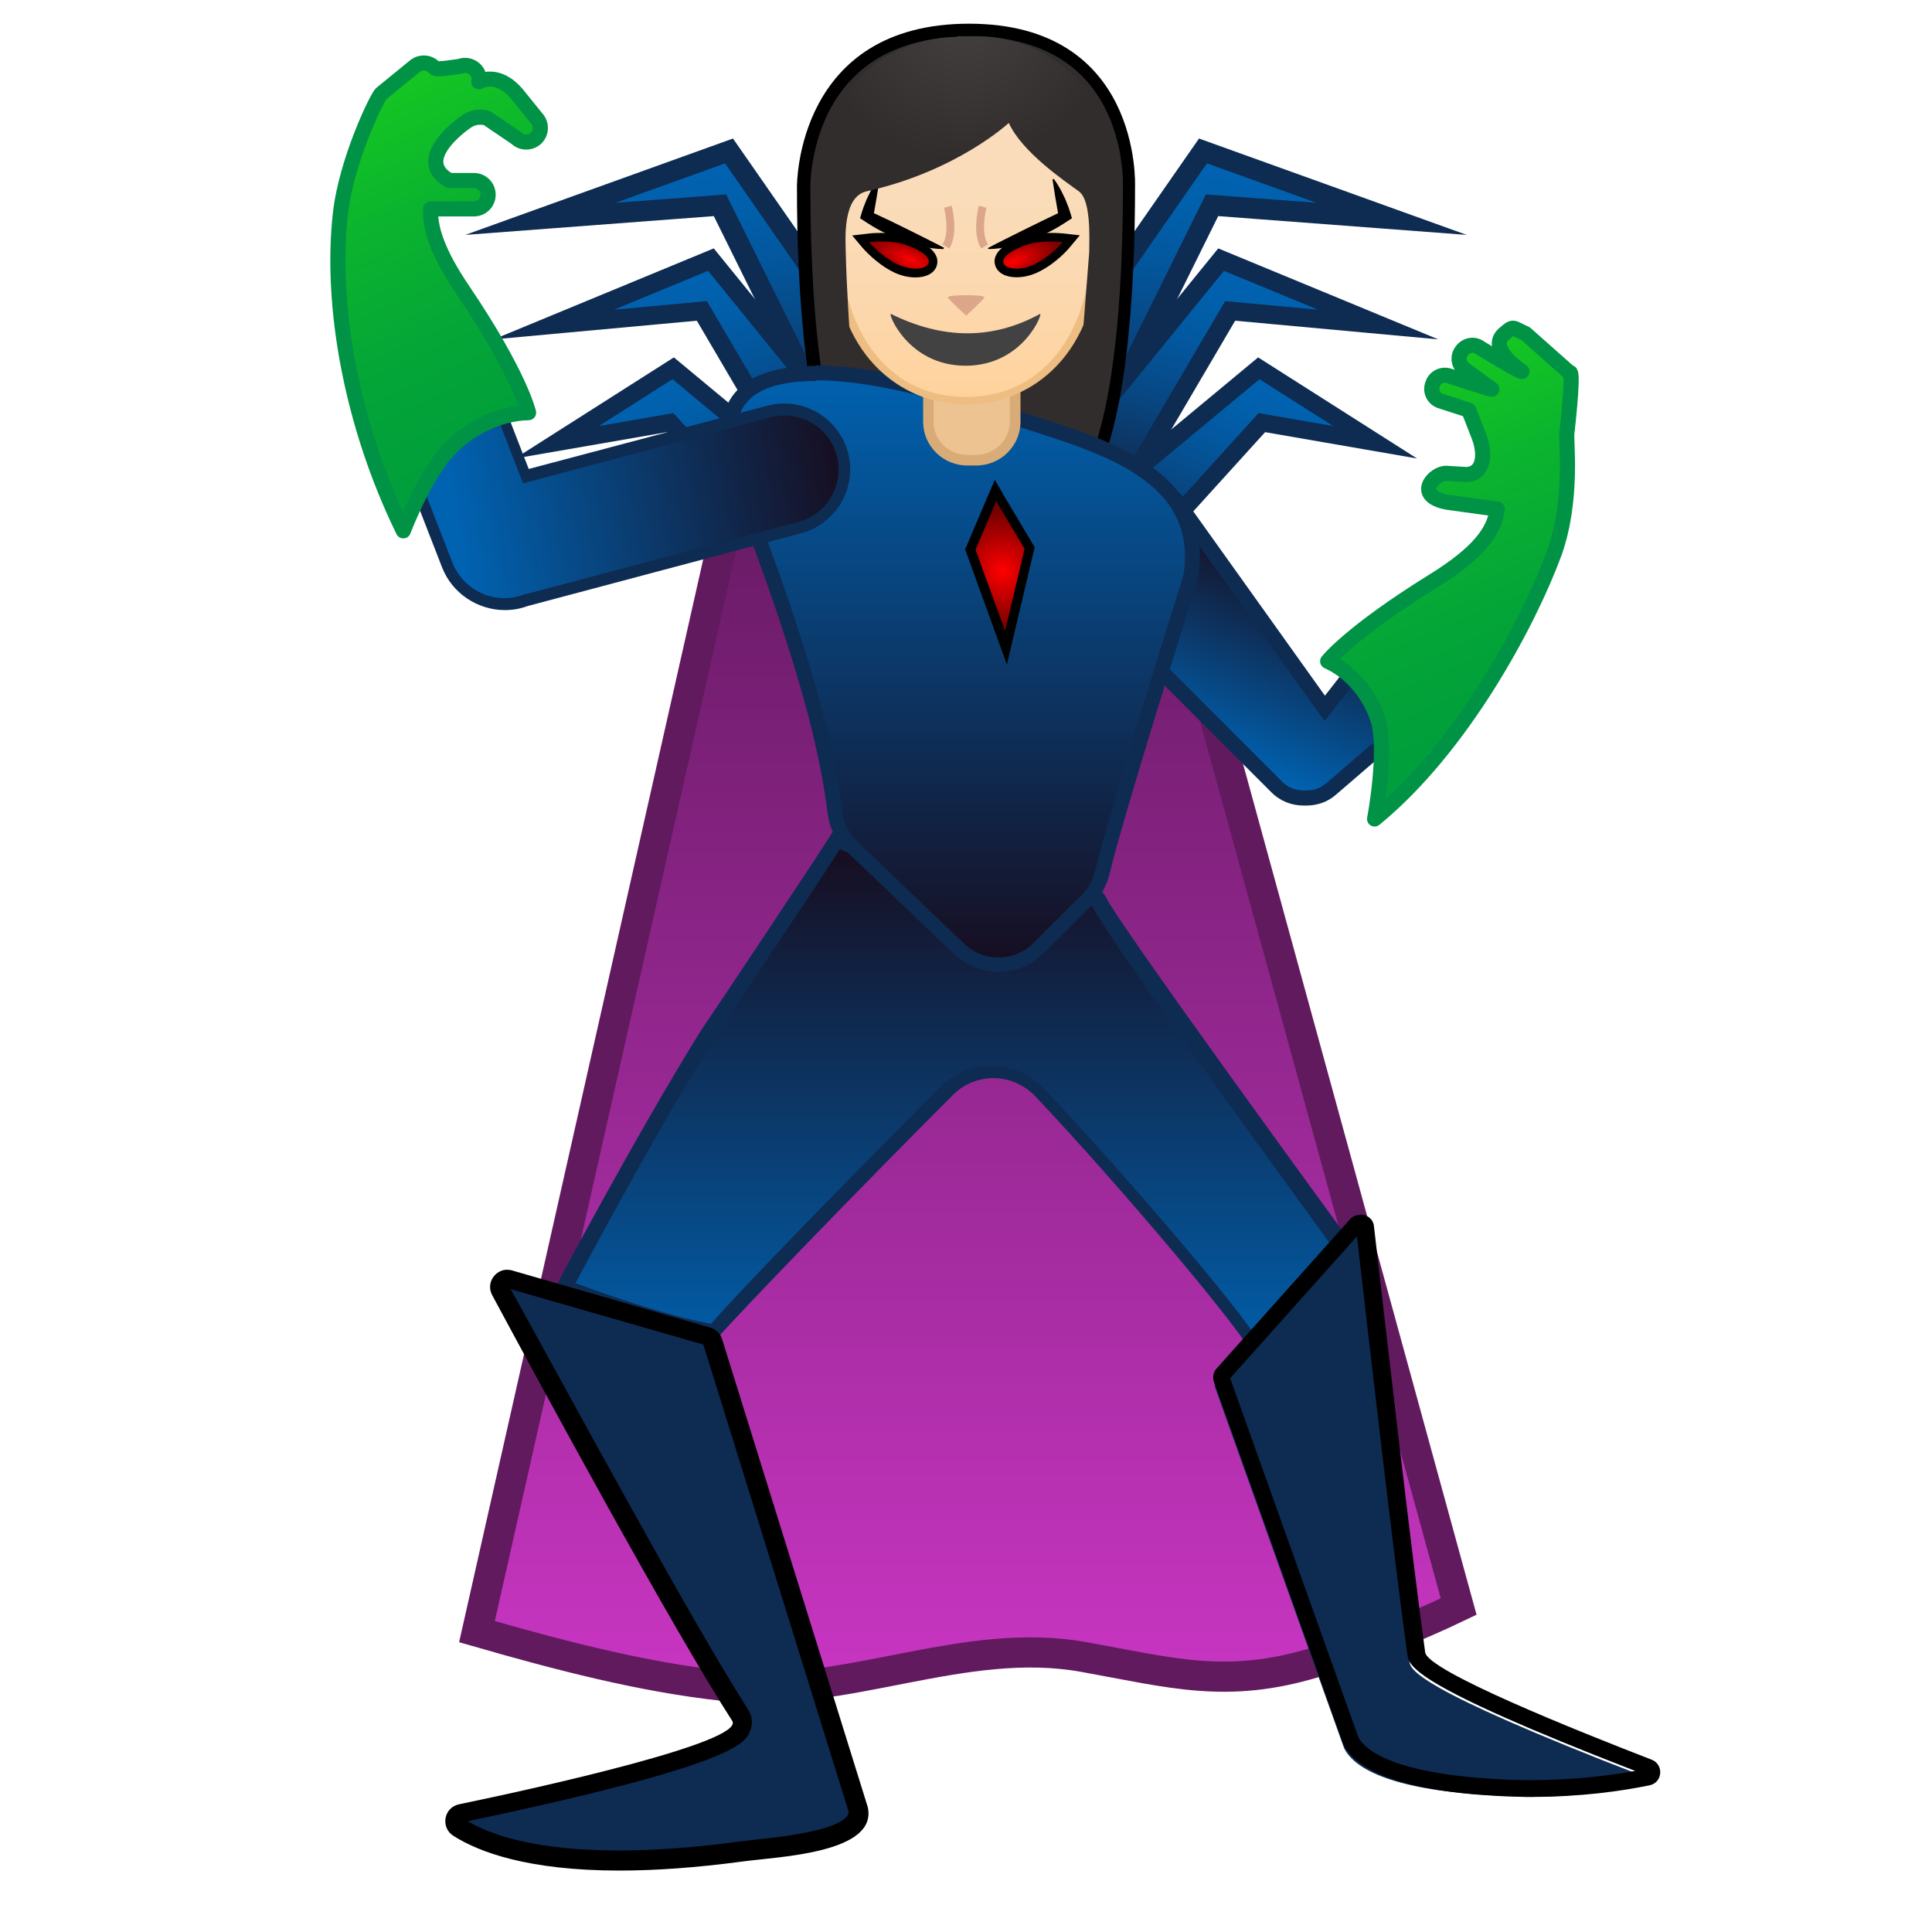 <?xml version="1.0" encoding="UTF-8"?>
<svg enable-background="new 0 0 128 128" version="1.1" viewBox="0 0 128 128" xmlns="http://www.w3.org/2000/svg">
<linearGradient id="g" x1="64" x2="64" y1="34.3" y2="111" gradientUnits="userSpaceOnUse">
<stop stop-color="#691B66" offset="0"/>
<stop stop-color="#C735C1" offset="1"/>
</linearGradient>
<path d="m48.8 31.8-17.2 76.3c5.32 1.53 10.9 3.01 16.4 3.6 8.01 0.87 15.8-3.36 23.8-1.92 5.83 1.05 9.46 2.13 15.3 0.37 3.26-0.98 6.47-2.24 9.54-3.71l-20.5-74.7h-27.2z" fill="url(#g)" stroke="#611A5E" stroke-miterlimit="10" stroke-width="2"/>
<g stroke="#0E2B52" stroke-miterlimit="10">
<linearGradient id="f" x1="58.6" x2="58.6" y1="17.7" y2="39.9" gradientTransform="matrix(1.07 -.128 .129 1.08 -16.3 -1.39)" gradientUnits="userSpaceOnUse">
<stop stop-color="#0063B2" offset=".003"/>
<stop stop-color="#0160AC" offset=".136"/>
<stop stop-color="#03569C" offset=".311"/>
<stop stop-color="#084681" offset=".508"/>
<stop stop-color="#0E305B" offset=".722"/>
<stop stop-color="#15142B" offset=".948"/>
<stop stop-color="#170D1F" offset="1"/>
</linearGradient>
<polygon points="35.8 14.5 48.3 10 64.3 33 57.6 33.6 47.7 13.6" fill="url(#f)" stroke-width="1.37"/>
<linearGradient id="e" x1="62.8" x2="62.8" y1="27.3" y2="46.2" gradientTransform="matrix(.992 -.279 .29 1.03 -24 6.94)" gradientUnits="userSpaceOnUse">
<stop stop-color="#0063B2" offset=".003"/>
<stop stop-color="#0160AC" offset=".136"/>
<stop stop-color="#03569C" offset=".311"/>
<stop stop-color="#084681" offset=".508"/>
<stop stop-color="#0E305B" offset=".722"/>
<stop stop-color="#15142B" offset=".948"/>
<stop stop-color="#170D1F" offset="1"/>
</linearGradient>
<polygon points="36.7 21.5 47.1 17.2 61.4 34.8 55.6 36.1 46.5 20.6" fill="url(#e)" stroke-width="1.23"/>
<linearGradient id="d" x1="66.8" x2="66.8" y1="29.6" y2="47.7" gradientTransform="matrix(.909 -.417 .417 .909 -28.4 25.5)" gradientUnits="userSpaceOnUse">
<stop stop-color="#0063B2" offset=".003"/>
<stop stop-color="#0160AC" offset=".136"/>
<stop stop-color="#03569C" offset=".311"/>
<stop stop-color="#084681" offset=".508"/>
<stop stop-color="#0E305B" offset=".722"/>
<stop stop-color="#15142B" offset=".948"/>
<stop stop-color="#170D1F" offset="1"/>
</linearGradient>
<polygon points="36.9 29.3 44.6 24.4 60.5 37.6 55.1 39.8 44.4 28" fill="url(#d)" stroke-width="1.17"/>
<linearGradient id="c" x1="133" x2="133" y1="26.6" y2="48.8" gradientTransform="matrix(-1.07 -.128 -.129 1.08 225 -1.39)" gradientUnits="userSpaceOnUse">
<stop stop-color="#0063B2" offset=".003"/>
<stop stop-color="#0160AC" offset=".136"/>
<stop stop-color="#03569C" offset=".311"/>
<stop stop-color="#084681" offset=".508"/>
<stop stop-color="#0E305B" offset=".722"/>
<stop stop-color="#15142B" offset=".948"/>
<stop stop-color="#170D1F" offset="1"/>
</linearGradient>
<polygon points="92.2 14.5 79.7 10 63.7 33 70.4 33.6 80.3 13.6" fill="url(#c)" stroke-width="1.37"/>
<linearGradient id="b" x1="138" x2="138" y1="47.7" y2="66.6" gradientTransform="matrix(-.992 -.279 -.29 1.03 233 6.94)" gradientUnits="userSpaceOnUse">
<stop stop-color="#0063B2" offset=".003"/>
<stop stop-color="#0160AC" offset=".136"/>
<stop stop-color="#03569C" offset=".311"/>
<stop stop-color="#084681" offset=".508"/>
<stop stop-color="#0E305B" offset=".722"/>
<stop stop-color="#15142B" offset=".948"/>
<stop stop-color="#170D1F" offset="1"/>
</linearGradient>
<polygon points="91.3 21.5 80.9 17.2 66.6 34.8 72.4 36.1 81.5 20.6" fill="url(#b)" stroke-width="1.23"/>
<linearGradient id="a" x1="140" x2="140" y1="63.3" y2="81.4" gradientTransform="matrix(-.909 -.417 -.417 .909 237 25.5)" gradientUnits="userSpaceOnUse">
<stop stop-color="#0063B2" offset=".003"/>
<stop stop-color="#0160AC" offset=".136"/>
<stop stop-color="#03569C" offset=".311"/>
<stop stop-color="#084681" offset=".508"/>
<stop stop-color="#0E305B" offset=".722"/>
<stop stop-color="#15142B" offset=".948"/>
<stop stop-color="#170D1F" offset="1"/>
</linearGradient>
<polygon points="91.1 29.3 83.4 24.4 67.5 37.6 72.9 39.8 83.6 28" fill="url(#a)" stroke-width="1.17"/>
</g>
<path d="m59.3 33.8s-1.9-0.1-2.85-1.42c-2.06-2.86-3.19-10-3.19-20.1 0-0.46 0.07-4.58 2.98-7.49 1.88-1.89 4.56-2.85 7.96-2.85 3.37 0 6.01 0.94 7.83 2.8 2.74 2.8 2.8 6.74 2.79 7.51 0 10.1-1.13 17.3-3.19 20.1-0.93 1.29-2.74 1.41-2.86 1.42l-4.73-0.01-4.74 0.02z" fill="#312D2D"/>
<path d="m64.2 2.4c3.26 0 5.79 0.9 7.53 2.68 2.68 2.73 2.68 6.76 2.67 7.24 0 10-1.1 17.1-3.11 19.9-0.83 1.15-2.53 1.25-2.51 1.25l-4.74-0.01-4.7 0.01c-0.02 0-1.72-0.1-2.54-1.25-2.01-2.79-3.11-9.84-3.11-19.9 0-0.18 0.02-4.35 2.85-7.19 1.8-1.81 4.38-2.72 7.66-2.72m0-0.84c-11.4 0-11.4 10.6-11.4 10.8 0 6.86 0.52 16.5 3.27 20.4 1.09 1.51 3.19 1.59 3.19 1.59l4.74-0.01 4.74 0.01s2.1-0.08 3.19-1.59c2.74-3.81 3.27-13.5 3.27-20.4 0-0.17 0.41-10.8-11-10.8z"/>
<linearGradient id="t" x1="78.8" x2="84.3" y1="49.6" y2="36.3" gradientUnits="userSpaceOnUse">
<stop stop-color="#0063B2" offset=".003"/>
<stop stop-color="#170D1F" offset="1"/>
</linearGradient>
<path d="m86.3 53c-0.67 0-1.3-0.25-1.76-0.72l-14.1-14.1c-0.97-0.97-0.97-2.56 0-3.54l1.95-1.94c0.31-0.31 0.99-0.49 1.87-0.49 1.44 0 3.04 0.47 3.64 1.07l9.84 13.8 3.19-4.09c0.38-0.32 0.96-0.53 1.56-0.53 0.73 0 1.42 0.32 1.9 0.87l0.22 0.25c0.43 0.5 0.64 1.15 0.59 1.82s-0.35 1.27-0.86 1.71l-6.19 5.33c-0.45 0.38-1.01 0.59-1.63 0.59h-0.18z" fill="url(#t)"/>
<path d="m74.3 32.6c1.36 0 2.74 0.45 3.24 0.88l9.44 13.2 0.78 1.09 0.82-1.06 2.71-3.48c0.35-0.27 0.78-0.42 1.23-0.42 0.59 0 1.14 0.25 1.52 0.69l0.22 0.25c0.72 0.84 0.63 2.1-0.21 2.82l-6.19 5.33c-0.45 0.39-0.96 0.47-1.31 0.47h-0.18c-0.54 0-1.04-0.2-1.41-0.57l-14.1-14.1c-0.78-0.78-0.78-2.05 0-2.83l1.94-1.94c0.17-0.17 0.71-0.34 1.52-0.34m0-1c-0.94 0-1.78 0.19-2.23 0.64l-1.94 1.94c-1.17 1.17-1.17 3.08 0 4.24l14.1 14.1c0.58 0.58 1.35 0.86 2.12 0.86h0.18c0.69 0 1.39-0.22 1.95-0.71l6.19-5.33c1.25-1.08 1.39-2.98 0.32-4.23l-0.22-0.25c-0.59-0.69-1.43-1.04-2.28-1.04-0.69 0-1.39 0.24-1.95 0.72l-2.78 3.56-9.5-13.3c-0.73-0.72-2.49-1.21-4-1.21z" fill="#0E2B52"/>
<linearGradient id="s" x1="63.2" x2="63.2" y1="56" y2="91.6" gradientUnits="userSpaceOnUse">
<stop stop-color="#170D1F" offset="0"/>
<stop stop-color="#0063B2" offset=".997"/>
</linearGradient>
<path d="m83.2 89.4c-1.68-2.64-9.48-11.8-14.3-16.9-0.82-0.86-1.93-1.34-3.12-1.34-1.14 0-2.22 0.45-3.02 1.25-6.19 6.2-13.5 13.8-15.4 15.9-3.62-0.65-8.31-2.38-9.86-2.97 1.12-2.11 5.6-10.5 9.47-16.7 0.03-0.05 0.45-0.68 1.08-1.63 5.25-7.88 6.92-10.4 7.46-11.3 0.99 0.35 3.94 1.48 8.28 3.93 0.76 0.43 1.54 0.65 2.31 0.65 2.25 0 3.81-1.83 4.5-2.82 0.22 0.24 0.54 0.58 1 1.06 0.47 0.5 1.12 1.17 1.23 1.32 0.88 1.9 12.2 17.5 16.1 22.8-0.7 1.08-3.34 4.98-5.71 6.75z" fill="url(#s)"/>
<path d="m55.7 56.3c1.23 0.46 3.97 1.58 7.83 3.76 0.84 0.47 1.7 0.71 2.55 0.71 2.12 0 3.68-1.46 4.54-2.55 0.17 0.18 0.37 0.39 0.6 0.63 0.45 0.47 1.07 1.12 1.18 1.27-0.01-0.01-0.1-0.14-0.14-0.33 0.22 1.04 8.74 12.8 16 22.8-0.84 1.26-2.99 4.33-5 6.02-2.36-3.43-10.1-12.3-14.1-16.5-0.92-0.96-2.15-1.5-3.48-1.5-1.28 0-2.48 0.5-3.38 1.4-6 6.01-13.1 13.3-15.2 15.7-3.19-0.61-7.12-2.01-8.97-2.7 1.44-2.71 5.58-10.4 9.18-16.2 0.04-0.07 0.45-0.68 1.07-1.61 4.65-6.93 6.52-9.75 7.29-11m-0.43-1.21c-0.04 0.2-8.65 13.1-8.75 13.2-4.5 7.25-9.75 17.2-9.75 17.2s6.25 2.5 10.8 3.25c1.53-1.75 9.16-9.66 15.6-16.1 0.74-0.74 1.7-1.11 2.67-1.11 1 0 2.01 0.4 2.76 1.18 5.55 5.86 14.2 16.1 14.5 17.3 2.97-1.89 6.5-7.5 6.5-7.5s-16-21.9-16.3-23c-0.04-0.18-2.69-2.8-2.73-3 0 0-1.69 3.18-4.44 3.18-0.63 0-1.32-0.17-2.06-0.58-5.5-3.1-8.75-4.1-8.75-4.1z" fill="#0E2B52"/>
<linearGradient id="r" x1="63.7" x2="63.7" y1="24" y2="64.2" gradientUnits="userSpaceOnUse">
<stop stop-color="#0063B2" offset=".003"/>
<stop stop-color="#170D1F" offset="1"/>
</linearGradient>
<path d="m66.2 63.9c-0.97 0-1.89-0.37-2.59-1.04l-7.1-6.78c-0.63-0.6-1.03-1.4-1.13-2.26-0.17-1.42-0.55-3.75-1.38-6.86-1.4-5.21-3.1-9.75-4.22-12.8-0.41-1.1-0.73-1.96-0.91-2.52-0.75-2.32-0.7-4.08 0.13-5.22 0.85-1.17 2.58-1.77 5.12-1.77 4.58 0 10.2 1.97 10.2 1.99 1.08 0.41 2.26 0.78 3.51 1.17 5.56 1.75 11.9 3.73 11.1 10-0.02 0.21-0.08 0.44-0.15 0.69-0.8 2.51-4.81 15.3-5.76 19.2-0.17 0.7-0.52 1.33-1.01 1.82-0.83 0.82-2.06 2.05-3.21 3.2-0.72 0.71-1.66 1.1-2.66 1.1z" fill="url(#r)"/>
<path d="m54.1 25.2c4.49 0 10 1.94 10 1.95 1.1 0.42 2.29 0.79 3.55 1.18 5.64 1.77 11.5 3.61 10.8 9.48-0.02 0.18-0.07 0.38-0.13 0.6-0.8 2.52-4.82 15.3-5.77 19.3-0.15 0.61-0.45 1.15-0.88 1.58-0.83 0.82-2.07 2.05-3.22 3.2-0.61 0.61-1.43 0.95-2.3 0.95-0.84 0-1.64-0.32-2.25-0.9l-7.1-6.78c-0.54-0.52-0.89-1.21-0.98-1.96-0.17-1.43-0.55-3.79-1.4-6.93-1.41-5.23-3.11-9.79-4.23-12.8-0.41-1.09-0.73-1.95-0.9-2.49-0.7-2.16-0.68-3.77 0.06-4.77 0.75-1.04 2.34-1.57 4.72-1.57m0-1c-4.21 0-7.67 1.6-5.73 7.64 0.66 2.06 3.2 8.1 5.12 15.2 0.83 3.1 1.2 5.41 1.37 6.79 0.12 0.98 0.57 1.88 1.28 2.56l7.1 6.78c0.82 0.79 1.88 1.18 2.94 1.18 1.09 0 2.17-0.41 3-1.24 1.15-1.15 2.39-2.38 3.21-3.2 0.57-0.56 0.96-1.27 1.15-2.05 0.95-3.96 5-16.8 5.75-19.2 0.08-0.25 0.14-0.52 0.17-0.78 0.95-8.14-8.9-9.42-15-11.7 0 0-5.67-2.02-10.4-2.02z" fill="#0E2B52"/>
<path d="m64.1 30.5c-1.42 0-2.58-1.14-2.58-2.55v-3.19h5.75v3.19c0 1.41-1.16 2.55-2.58 2.55h-0.59z" fill="#EDC391"/>
<path d="m66.9 25.1v2.84c0 1.21-1 2.2-2.23 2.2h-0.59c-1.23 0-2.23-0.99-2.23-2.2v-2.84h5.05m0.7-0.7h-6.44v3.54c0 1.6 1.31 2.9 2.93 2.9h0.59c1.62 0 2.93-1.3 2.93-2.9v-3.54h-0.01z" fill="#D9AC77"/>
<linearGradient id="q" x1="64" x2="64" y1="26.3" y2="4.95" gradientUnits="userSpaceOnUse">
<stop stop-color="#FFD29C" offset="0"/>
<stop stop-color="#FFD39E" offset=".024"/>
<stop stop-color="#FCD8AF" offset=".316"/>
<stop stop-color="#FADCBA" offset=".63"/>
<stop stop-color="#F9DDBD" offset="1"/>
</linearGradient>
<path d="m64 26.5c-4.1 0-8.51-3.18-8.51-10.2 0-5.58 3.25-11.6 8.51-11.6s8.51 6.03 8.51 11.6c-0.01 6.97-4.42 10.2-8.51 10.2z" fill="url(#q)"/>
<path d="m64 5c5.1 0 8.26 5.9 8.26 11.4 0 4.77-2.58 9.9-8.26 9.9-5.67 0-8.26-5.13-8.26-9.9 0-5.46 3.16-11.4 8.26-11.4m0-0.5c-4.55 0-8.76 4.86-8.76 11.9 0 6.96 4.34 10.4 8.76 10.4s8.76-3.44 8.76-10.4c-0.01-7-4.22-11.9-8.76-11.9z" fill="#EDBD82"/>
<path d="m62.8 19.7c0.08 0.19 1.21 1.21 1.21 1.21s1.13-1.02 1.21-1.21c0.07-0.19-2.5-0.19-2.42 0z" fill="#DBA689"/>
<path d="m68.9 20.8c-3.13 1.71-6.4 1.71-9.87 0-0.24-0.12 1.1 3.43 4.94 3.43s5.17-3.56 4.93-3.43z" fill="#424242"/>
<path d="m62.5 16.5c-0.24 0-0.48-0.02-0.71-0.05l-0.34-0.05-0.33-0.07c-0.22-0.04-0.43-0.11-0.65-0.17s-0.42-0.13-0.63-0.2c-0.82-0.31-1.61-0.69-2.35-1.17l-0.51-0.33 0.13-0.43c0.06-0.19 0.12-0.37 0.2-0.55l0.11-0.28 0.13-0.27c0.08-0.18 0.18-0.36 0.28-0.54s0.22-0.35 0.35-0.53l0.09 0.02c-0.06 0.38-0.12 0.77-0.18 1.15l-0.2 1.15-0.04-0.08 1.17 0.55 1.18 0.58 1.18 0.59c0.39 0.19 0.78 0.4 1.17 0.6l-0.05 0.08z"/>
<radialGradient id="p" cx="60.5" cy="17.1" r="3.38" gradientTransform="matrix(.926 .377 -.15 .368 6.87 -11.9)" gradientUnits="userSpaceOnUse">
<stop stop-color="#f00" offset=".003"/>
<stop stop-color="#F50000" offset=".072"/>
<stop stop-color="#980000" offset=".712"/>
<stop stop-color="#730000" offset="1"/>
</radialGradient>
<path d="m60.6 18c-0.42 0-0.89-0.11-1.3-0.31-1.13-0.54-1.95-1.51-1.99-1.55l-0.34-0.41 0.52-0.06s0.36-0.04 0.85-0.04c0.63 0 1.17 0.07 1.6 0.21s1.46 0.52 1.75 1.09c0.08 0.17 0.1 0.34 0.05 0.5-0.11 0.35-0.54 0.57-1.14 0.57z" fill="url(#p)"/>
<path d="m58.4 16c0.46 0 1.03 0.04 1.51 0.19 0.97 0.31 1.75 0.81 1.62 1.23-0.08 0.24-0.42 0.38-0.87 0.38-0.35 0-0.77-0.09-1.18-0.28-1.1-0.52-1.9-1.48-1.9-1.48s0.35-0.04 0.82-0.04m0-0.57c-0.5 0-0.87 0.04-0.89 0.05l-1.05 0.12 0.68 0.81c0.04 0.04 0.9 1.06 2.08 1.63 0.45 0.22 0.96 0.34 1.43 0.34 0.73 0 1.26-0.29 1.41-0.77 0.24-0.75-0.48-1.46-1.98-1.95-0.45-0.16-1.02-0.23-1.68-0.23z"/>
<path d="m65.5 16.5c0.24 0 0.48-0.02 0.71-0.05l0.34-0.05 0.33-0.07c0.22-0.04 0.43-0.11 0.65-0.17s0.42-0.13 0.63-0.2c0.82-0.31 1.61-0.69 2.35-1.17l0.51-0.33-0.13-0.43c-0.06-0.19-0.12-0.37-0.2-0.55l-0.11-0.28-0.13-0.27c-0.08-0.18-0.18-0.36-0.28-0.54s-0.22-0.35-0.35-0.53l-0.09 0.02c0.06 0.38 0.12 0.77 0.18 1.15l0.2 1.15 0.04-0.08-1.18 0.57-1.18 0.58-1.18 0.59c-0.39 0.19-0.78 0.4-1.17 0.6l0.06 0.06z"/>
<radialGradient id="o" cx="129" cy="17.4" r="3.38" gradientTransform="matrix(-.926 .377 .15 .368 184 -37.7)" gradientUnits="userSpaceOnUse">
<stop stop-color="#f00" offset=".003"/>
<stop stop-color="#F50000" offset=".072"/>
<stop stop-color="#980000" offset=".712"/>
<stop stop-color="#730000" offset="1"/>
</radialGradient>
<path d="m67.3 18c-0.6 0-1.03-0.21-1.14-0.57-0.05-0.16-0.03-0.33 0.05-0.5 0.29-0.57 1.32-0.96 1.75-1.09 0.43-0.14 0.96-0.21 1.6-0.21 0.49 0 0.85 0.04 0.85 0.04l0.52 0.06-0.34 0.4c-0.04 0.04-0.86 1.01-1.99 1.55-0.41 0.2-0.88 0.32-1.3 0.32z" fill="url(#o)"/>
<path d="m69.6 16c0.47 0 0.82 0.04 0.82 0.04s-0.81 0.96-1.89 1.48c-0.41 0.19-0.83 0.28-1.18 0.28-0.45 0-0.8-0.14-0.87-0.38-0.14-0.42 0.64-0.92 1.62-1.23 0.47-0.15 1.04-0.19 1.5-0.19m0-0.57c-0.66 0-1.23 0.07-1.68 0.22-1.5 0.48-2.23 1.2-1.98 1.95 0.16 0.48 0.68 0.77 1.41 0.77 0.47 0 0.97-0.12 1.43-0.34 1.19-0.57 2.05-1.58 2.08-1.63l0.68-0.81-1.05-0.12c-0.02 0-0.39-0.04-0.89-0.04z"/>
<path d="m62.8 13.7s0.45 1.69-0.13 2.63" fill="none" stroke="#DBA689" stroke-miterlimit="10" stroke-width=".522"/>
<path d="m65.1 13.7s-0.45 1.69 0.13 2.63" fill="none" stroke="#DBA689" stroke-miterlimit="10" stroke-width=".522"/>
<radialGradient id="n" cx="59.7" cy="34.3" r="3.84" gradientTransform="matrix(.965 -.018 .07 1.04 6.39 3.19)" gradientUnits="userSpaceOnUse">
<stop stop-color="#f00" offset=".003"/>
<stop stop-color="#F50000" offset=".072"/>
<stop stop-color="#980000" offset=".712"/>
<stop stop-color="#730000" offset="1"/>
</radialGradient>
<polygon points="64.3 36.4 66 32.5 68.3 36.3 66.7 42.9" fill="url(#n)"/>
<path d="m66 33.2 1.88 3.16-1.29 5.44-1.96-5.38 1.37-3.22m-0.09-1.41-0.5 1.16-1.37 3.22-0.1 0.23 0.09 0.24 1.95 5.38 0.73 2.01 0.49-2.08 1.29-5.44 0.06-0.25-0.13-0.22-1.88-3.16-0.63-1.09z"/>
<linearGradient id="m" x1="29.5" x2="55.5" y1="31.9" y2="27.8" gradientUnits="userSpaceOnUse">
<stop stop-color="#0063B2" offset=".003"/>
<stop stop-color="#170D1F" offset="1"/>
</linearGradient>
<path d="m33.6 40c-1.67 0-3.2-1.04-3.8-2.59l-4.12-10.6c-0.4-1.03 0.11-2.2 1.15-2.6l2.74-1.06c0.23-0.09 0.47-0.14 0.72-0.14 0.83 0 1.58 0.52 1.88 1.28l2.82 7.26 16.1-4.28c0.33-0.09 0.67-0.13 1.02-0.13 1.81 0 3.39 1.22 3.85 2.96 0.56 2.12-0.7 4.3-2.82 4.87l-18 4.79c-0.56 0.18-1.04 0.27-1.53 0.27z" fill="url(#m)"/>
<path d="m30.2 23.4c0.67 0 1.28 0.41 1.51 1.03l2.69 6.93 0.26 0.66 16.4-4.37c0.3-0.08 0.61-0.12 0.91-0.12 1.63 0 3.06 1.1 3.47 2.66 0.24 0.92 0.11 1.89-0.37 2.72s-1.25 1.42-2.18 1.67l-18 4.77h-0.04l-0.1 0.02-0.04 0.02c-0.41 0.16-0.85 0.24-1.29 0.24-1.51 0-2.89-0.94-3.44-2.34l-4.12-10.6c-0.32-0.83 0.09-1.77 0.92-2.09l2.74-1.06c0.22-0.08 0.41-0.11 0.61-0.11m0-0.79c-0.29 0-0.58 0.05-0.86 0.16l-2.74 1.06c-1.23 0.48-1.85 1.88-1.37 3.11l4.12 10.6c0.68 1.76 2.38 2.85 4.17 2.85 0.52 0 1.05-0.09 1.57-0.29 0.02 0 0.04 0 0.06-0.01l18-4.79c2.33-0.62 3.72-3.03 3.1-5.35-0.52-1.95-2.3-3.25-4.23-3.25-0.37 0-0.74 0.05-1.12 0.15l-15.8 4.19-2.69-6.93c-0.38-0.95-1.29-1.53-2.26-1.53z" fill="#0E2B52"/>
<path d="m41 123c-5.94 0-9.07-1.2-10.6-2.2-0.28-0.18-0.25-0.45-0.24-0.53 0.02-0.1 0.09-0.34 0.4-0.4 17.7-3.73 18.3-5.13 18.5-5.66 0.12-0.28 0.09-0.58-0.07-0.84-3.9-6.06-12.4-21.7-15.9-28.1-0.12-0.22-0.05-0.41 0.01-0.5 0.07-0.12 0.23-0.25 0.43-0.25 0.05 0 0.1 0.01 0.15 0.02l13.1 3.78c0.17 0.05 0.29 0.17 0.35 0.34l9.65 31c0.06 0.29 0.01 0.56-0.17 0.81-0.9 1.26-4.5 1.63-6.43 1.84-0.42 0.04-0.8 0.08-1.1 0.12-2.96 0.4-5.7 0.61-8.14 0.61 0.01 0 0.01 0 0 0z" fill="#0E2B52"/>
<path d="m33.8 85.4 12.8 3.68 9.61 30.9c0.03 0.17-0.01 0.24-0.06 0.31-0.73 1.02-4.41 1.41-5.99 1.58-0.43 0.05-0.81 0.09-1.12 0.13-2.94 0.4-5.65 0.6-8.05 0.6-5.47 0-8.46-1.02-10-1.94 17.8-3.75 18.4-5.19 18.7-5.97 0.2-0.48 0.15-0.99-0.12-1.42-3.84-5.98-12.1-21.3-15.7-27.8m-0.26-1.35c-0.82 0-1.43 0.9-1 1.69 3.27 6.08 11.9 22 15.9 28.2 0.89 1.39-12.7 4.41-18.1 5.53-1.01 0.21-1.24 1.54-0.37 2.09 1.7 1.08 4.96 2.3 11 2.3 2.31 0 5.03-0.18 8.23-0.61 2.28-0.31 8.91-0.54 8.22-3.6l-9.65-31c-0.11-0.37-0.41-0.65-0.78-0.76l-13.1-3.78c-0.11-0.04-0.22-0.05-0.32-0.05z"/>
<path d="m101 119c-0.75 0-1.53-0.02-2.33-0.07-6.89-0.39-9.03-1.91-9.62-3.11l-8.55-23.9c-0.04-0.12-0.02-0.25 0.07-0.34l8.83-9.88c0.07-0.08 0.15-0.12 0.25-0.12 0.15 0 0.32 0.09 0.34 0.3 0.75 6.56 2.59 22.4 3.39 28.2 0.07 0.51 0.24 1.71 15.4 7.56 0.21 0.08 0.22 0.27 0.22 0.35-0.01 0.08-0.04 0.25-0.26 0.3-1.69 0.34-4.39 0.76-7.73 0.76z" fill="#0E2B52"/>
<path d="m89.9 81.9c0.64 5.6 2.52 21.9 3.34 27.7 0.11 0.79 0.28 1.99 15.1 7.73-1.66 0.3-4.04 0.61-6.9 0.61-0.76 0-1.54-0.02-2.3-0.07-7.08-0.4-8.75-2.02-9.14-2.76l-8.5-23.8 8.44-9.44m0.15-1.38c-0.24 0-0.47 0.09-0.66 0.3l-8.83 9.88c-0.22 0.24-0.28 0.58-0.17 0.89l8.57 24c1.41 2.89 8.08 3.3 10.1 3.42 0.82 0.05 1.61 0.07 2.36 0.07 3.3 0 5.99-0.39 7.83-0.77 0.87-0.18 0.96-1.38 0.13-1.7-4.86-1.88-14.9-5.89-15-7.12-0.83-5.94-2.74-22.5-3.39-28.2-0.04-0.49-0.45-0.79-0.87-0.79z"/>
<linearGradient id="l" x1="23.4" x2="35" y1="4.27" y2="30" gradientUnits="userSpaceOnUse">
<stop stop-color="#17CB1F" offset="0"/>
<stop stop-color="#0BB42E" offset=".356"/>
<stop stop-color="#03A438" offset=".719"/>
<stop stop-color="#009E3C" offset=".997"/>
</linearGradient>
<path d="m34.2 9.14c0.36 0.36 0.96 0.36 1.33 0 0.36-0.36 0.36-0.96 0-1.33l-1.27-1.57c-1.32-1.57-2.54-0.82-2.54-0.82 0.03-0.16 0.03-0.32-0.03-0.48-0.18-0.48-0.72-0.73-1.2-0.55 0 0-1.58 0.26-1.68 0.13-0.32-0.4-0.92-0.46-1.32-0.14l-2.23 1.82c-0.25 0.2-2.31 4.39-2.71 7.97-0.67 6 0.7 13.9 4.17 21 0 0 1.39-3.67 3.04-5.4 1.18-1.26 3.18-2.39 5.26-2.43 0 0-0.53-2.46-4.36-8.13-1.65-2.44-2.19-4.07-2.13-5.37h2.87c0.52 0 0.94-0.42 0.94-0.94s-0.42-0.94-0.94-0.94h-1.63c-2.12-1.19 0.04-3.15 1.15-3.92 0.67-0.46 1.35-0.21 1.35-0.21l1.93 1.31z" fill="url(#l)" stroke="#009245" stroke-linecap="round" stroke-linejoin="round" stroke-miterlimit="10"/>
<linearGradient id="k" x1="90.5" x2="101" y1="24.1" y2="48.2" gradientUnits="userSpaceOnUse">
<stop stop-color="#17CB1F" offset="0"/>
<stop stop-color="#0BB42E" offset=".356"/>
<stop stop-color="#03A438" offset=".719"/>
<stop stop-color="#009E3C" offset=".997"/>
</linearGradient>
<path d="m104 24.7-2.92-2.59c-0.92-0.42-0.78-0.55-1.42 0-1.17 1 1.17 2.5 1.17 2.5-0.07 0.09-2.78-1.57-2.78-1.57-0.38-0.28-0.91-0.19-1.19 0.19l-0.03 0.04c-0.28 0.38-0.19 0.91 0.19 1.19l1.82 1.33c0.11 0.08-2.85-0.89-2.85-0.89-0.45-0.14-0.93 0.1-1.07 0.55l-0.02 0.05c-0.15 0.45 0.1 0.93 0.55 1.07l1.85 0.6c0 0.01 0 0.01 0.01 0.02 0 0 0.33 0.82 0.67 1.71 0.43 1.12 0.39 2.46-0.81 2.54l-1.33-0.08c-0.81-0.06-2.25 1.5 0.08 1.92l3.28 0.45c-0.2 1.44-1.16 2.86-4.27 4.78-5.51 3.42-6.97 5.3-6.97 5.3 1.7 0.76 2.87 2.4 3.33 3.87 0.64 2.03-0.22 6.58-0.22 6.58 5.79-4.73 10.2-13 11.9-17.6v0c1.28-3.55 0.76-7.55 0.84-7.96 0 0 0.43-3.71 0.23-4.01z" fill="url(#k)" stroke="#009245" stroke-linecap="round" stroke-linejoin="round" stroke-miterlimit="10"/>
<defs>
<radialGradient id="h" cx="241" cy="-23.6" r="12.9" gradientTransform="matrix(.796 6.82e-5 -6.82e-5 .796 -128 19.1)" gradientUnits="userSpaceOnUse">
<stop stop-color="#454140" offset="0"/>
<stop stop-color="#312D2D" offset="1"/>
</radialGradient>
</defs>
<path d="m63.4 2.46c-4.55 0-8.79 3.47-8.79 8.02l0.4 13.8 1.43-0.006c-0.165-2.38-0.362-5.43-0.406-7.55-0.01-0.78-0.249-3.69 1.39-4.05 6.01-1.35 9.41-4.53 9.41-4.53 0.88 1.93 3.65 3.81 4.64 4.53 0.81 0.59 0.699 3.01 0.689 4.04l-0.588 7.51 1.49-0.006 0.4-13.8c-1e-6 -4.55-4.19-8.02-8.74-8.02h-1.32z" fill="url(#h)"/>
</svg>
